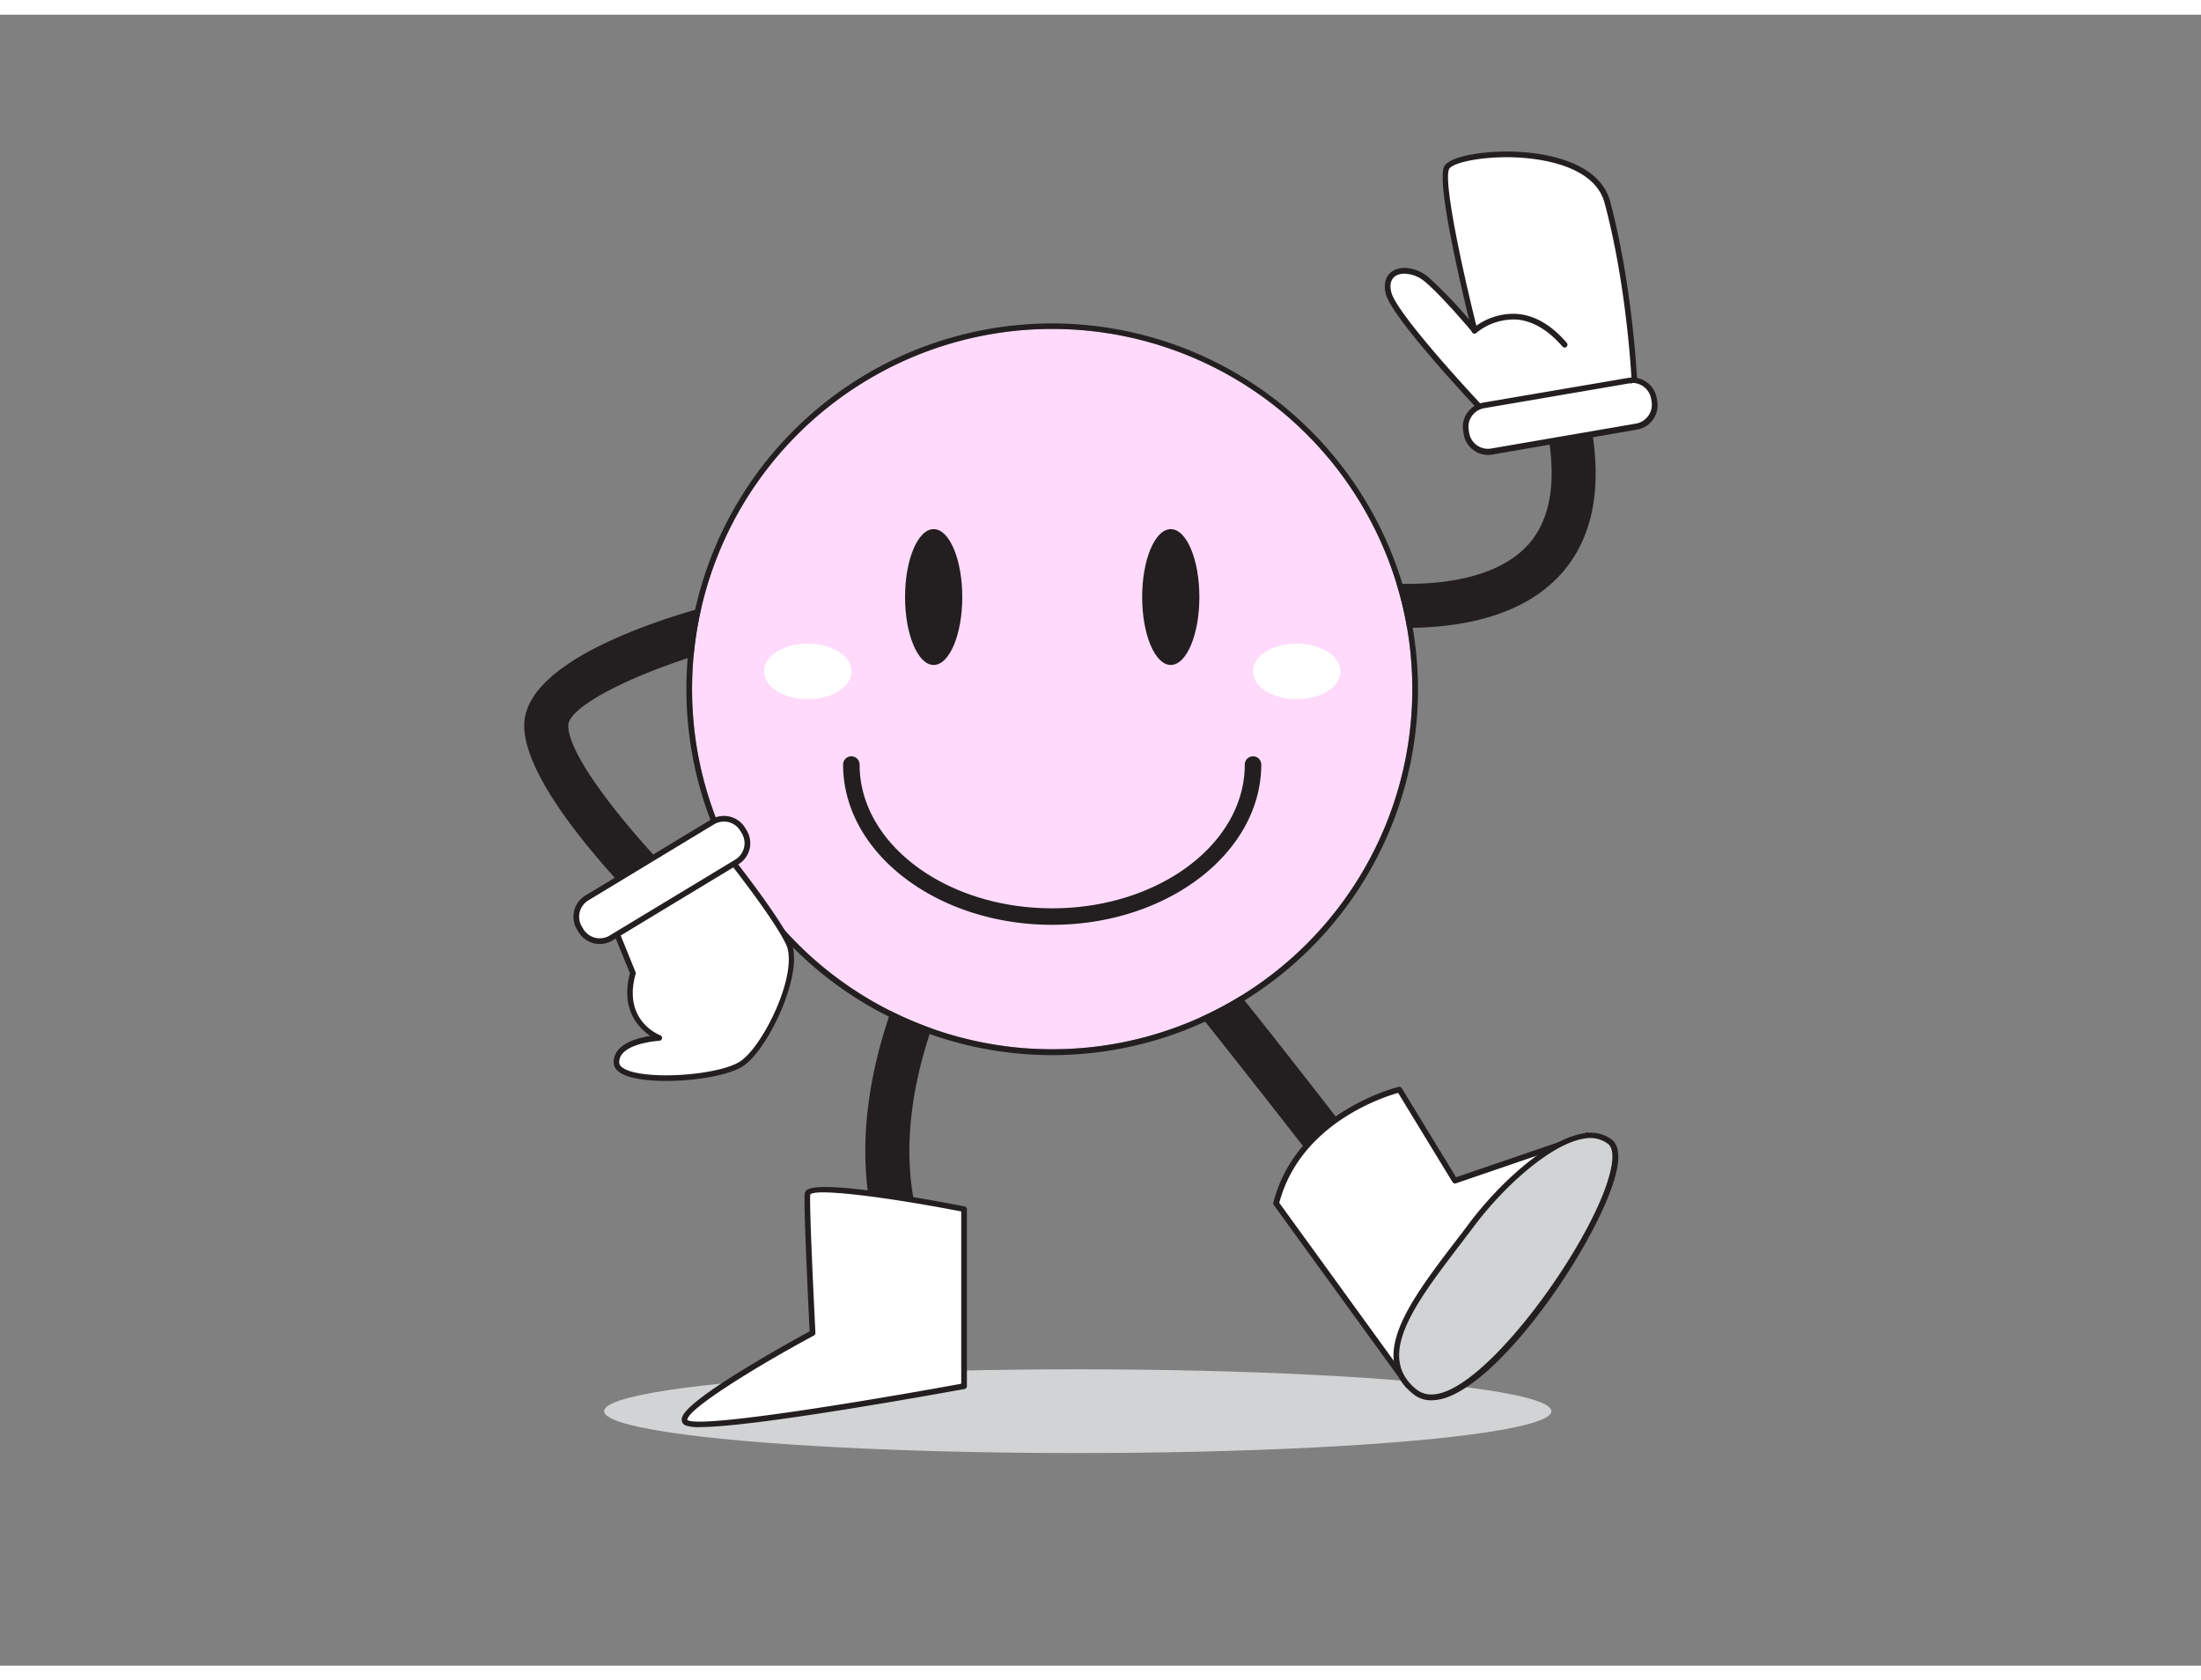 <svg id="_280_smiley_face_flatline" data-name="#280_smiley_face_flatline" xmlns="http://www.w3.org/2000/svg" viewBox="0 0 400 300" data-imageid="party-4" imageName="Smiley face" class="illustrations_image" style="width: 393px;"><rect x="0" y="0" width="400" height="300" fill="#808080" stroke="none"/><ellipse cx="195.86" cy="253.76" rx="86.08" ry="7.61" fill="#d1d3d4"/><path d="M248.84,218.6a4,4,0,0,1-3.19-1.57c-8.62-11.3-30.88-39.65-33.25-42.15a4,4,0,0,1,4.89-6.31c2.37,1.62,34.41,43.19,34.72,43.61a4,4,0,0,1-3.17,6.42Zm-36.39-43.68a2.66,2.66,0,0,0,.32.25A3.92,3.92,0,0,1,212.45,174.92Z" fill="#231f20"/><path d="M255.51,111.42a78.81,78.81,0,0,1-16.21-1.7,4,4,0,1,1,1.8-7.8h0a72.78,72.78,0,0,0,14.87,1.5c7,0,16.38-1.29,21.64-7s5.8-15.46,1.51-28.85a4,4,0,1,1,7.62-2.44c5.23,16.33,4.14,28.69-3.25,36.72C276.4,109.54,265,111.42,255.51,111.42Z" fill="#231f20"/><path d="M122.71,166.48a4,4,0,0,1-2.78-1.13c-4.12-4-24.66-24.42-24.66-36.18,0-12.82,29.4-20.85,38.42-23a4,4,0,1,1,1.86,7.78c-16.89,4-32.28,11.3-32.28,15.22,0,6.18,13,21.52,22.21,30.43a4,4,0,0,1-2.77,6.88Z" fill="#231f20"/><path d="M163.06,224.25a4,4,0,0,1-3.85-2.93c-6.21-22.33,4.08-44.55,7.47-51.85.27-.59.57-1.23.71-1.56a4,4,0,0,1,7.88.5c.12,1.28-.24,2.07-1.33,4.42-3.08,6.64-12.45,26.85-7,46.35a4,4,0,0,1-3.86,5.07Zm4.25-55.08h0Zm0,0Z" fill="#231f20"/><circle cx="191.22" cy="122.54" r="65.45" fill="#ffdafb" class="target-color"/><path d="M191.22,57.1a65.45,65.45,0,1,1-65.45,65.44A65.44,65.44,0,0,1,191.22,57.1m0-1a66.48,66.48,0,1,0,66.48,66.48,66.56,66.56,0,0,0-66.48-66.48Z" fill="#231f20"/><ellipse cx="169.68" cy="105.82" rx="5.2" ry="12.34" fill="#231f20"/><ellipse cx="212.77" cy="105.82" rx="5.2" ry="12.34" fill="#231f20"/><path d="M191.22,165.38c-20.93,0-38-13.07-38-29.12a1.5,1.5,0,0,1,3,0c0,14.4,15.69,26.12,35,26.12s35-11.72,35-26.12a1.5,1.5,0,0,1,3,0C229.18,152.31,212.15,165.38,191.22,165.38Z" fill="#231f20"/><path d="M270.74,73.27s-17.23-18.1-18.38-22.63S256,45.48,259.15,48,268,57.4,268,57.4s-6.67-26.4-5.09-29.55,26.21-5.09,29.22,6.3a180,180,0,0,1,5,34.57Z" fill="#fff"/><path d="M270.74,73.78a.47.47,0,0,1-.37-.16c-.71-.74-17.34-18.25-18.51-22.86-.64-2.54.49-3.7,1.22-4.17,1.67-1.06,4.36-.62,6.4,1a80.16,80.16,0,0,1,7.5,7.78c-1.62-6.62-5.93-25-4.52-27.79,1-2,8.51-3.22,15.42-2.51,4.76.5,13,2.31,14.76,8.91,4.37,16.52,5,34.5,5,34.68a.52.52,0,0,1-.42.53l-26.42,4.55ZM255.22,47.06a3,3,0,0,0-1.58.4c-.87.56-1.14,1.61-.78,3,.87,3.44,12.08,15.91,18.06,22.2l25.7-4.42c-.13-2.88-1-19.05-5-34-1.58-6-9.37-7.67-13.86-8.14-7-.73-13.75.65-14.4,1.94-1.1,2.19,2.47,18.66,5.13,29.19a.52.52,0,0,1-.27.59.54.54,0,0,1-.63-.13c-.06-.07-5.73-6.82-8.78-9.3A6,6,0,0,0,255.22,47.06Z" fill="#231f20"/><rect x="266.2" y="68.66" width="34.67" height="8.51" rx="3.99" transform="translate(-8.26 49.19) rotate(-9.77)" fill="#fff"/><path d="M270.42,80A4.51,4.51,0,0,1,266,76.21l-.09-.53a4.5,4.5,0,0,1,3.67-5.2L295.88,66a4.49,4.49,0,0,1,5.2,3.67l.1.53a4.5,4.5,0,0,1-3.68,5.2l-26.31,4.53A5.12,5.12,0,0,1,270.42,80Zm26.23-13a3.92,3.92,0,0,0-.59,0L269.75,71.5a3.45,3.45,0,0,0-2.83,4L267,76a3.46,3.46,0,0,0,4,2.83l26.32-4.53h0a3.48,3.48,0,0,0,2.83-4l-.09-.53A3.48,3.48,0,0,0,296.65,66.91Z" fill="#231f20"/><path d="M284.35,60.49a.51.51,0,0,1-.39-.19c-2.61-3-5.45-4.71-8.42-4.91a10.8,10.8,0,0,0-7.19,2.39.52.52,0,1,1-.69-.77,11.62,11.62,0,0,1,7.93-2.65c3.27.22,6.35,2,9.15,5.27a.51.51,0,0,1-.06.73A.46.46,0,0,1,284.35,60.49Z" fill="#231f20"/><path d="M131.35,151.65s9.41,11.71,11.94,17-3.9,18.6-8.27,21.82-22.74,4.13-23,0,7.78-4.58,7.78-4.58-7.32-2.77-4.79-11.73L110,161.77Z" fill="#fff"/><path d="M121.08,193.75c-3.19,0-6.09-.36-7.78-1.16-1.12-.53-1.72-1.23-1.76-2.09-.08-1.36.58-3.22,4.16-4.36a18.31,18.31,0,0,1,2.47-.58c-2.08-1.4-5.46-4.8-3.68-11.37l-5-12.22a.5.5,0,0,1,.25-.66l21.37-10.13a.52.52,0,0,1,.62.14c.38.48,9.48,11.83,12,17.1s-3.75,19-8.43,22.46C132.9,192.67,126.57,193.75,121.08,193.75ZM110.65,162,115.51,174a.5.5,0,0,1,0,.34c-2.37,8.41,4.2,11,4.48,11.11a.53.53,0,0,1,.33.56.53.53,0,0,1-.48.44c-.08,0-7.49.46-7.29,4,0,.45.42.86,1.17,1.22,4.29,2,17.42,1,21-1.61,4.34-3.2,10.47-16.24,8.11-21.18-2.25-4.69-10.11-14.67-11.63-16.58Z" fill="#231f20"/><rect x="102.91" y="152.97" width="34.67" height="8.51" rx="3.99" transform="translate(-64 84.89) rotate(-31.16)" fill="#fff"/><path d="M109,168.87a5,5,0,0,1-1.08-.13,4.49,4.49,0,0,1-2.78-2.05l-.28-.46a4.52,4.52,0,0,1,1.53-6.18l22.85-13.81a4.5,4.5,0,0,1,6.18,1.52l.28.46a4.49,4.49,0,0,1-1.53,6.18l-22.85,13.82A4.47,4.47,0,0,1,109,168.87Zm22.56-22.25a3.48,3.48,0,0,0-1.79.5l-22.85,13.82a3.47,3.47,0,0,0-1.17,4.76l.27.46a3.48,3.48,0,0,0,4.77,1.17l22.85-13.81h0a3.48,3.48,0,0,0,1.17-4.77l-.27-.45a3.46,3.46,0,0,0-3-1.68Z" fill="#231f20"/><path d="M175.21,217s-28.22-5.51-28.45-2.75.92,25.27.92,25.27-27,14.5-22.85,16.34,50.38-6.7,50.38-6.7Z" fill="#fff"/><path d="M127.17,256.65a7.38,7.38,0,0,1-2.55-.29,1.11,1.11,0,0,1-.73-1c0-.63-.09-2.31,11.84-9.56,5.05-3.07,10.16-5.87,11.41-6.55-.14-2.89-1.11-22.41-.9-25a1,1,0,0,1,.41-.69c2.61-2,24.33,2.14,28.66,3a.51.51,0,0,1,.41.5v32.16a.51.51,0,0,1-.42.51C171.06,250.48,137.33,256.65,127.17,256.65ZM149.59,214c-1.29,0-2.12.12-2.34.39-.2,2.63.93,24.91.94,25.14a.5.5,0,0,1-.27.48c-11.36,6.11-23.07,13.51-23,15.32,0,0,0,.06.12.1,3.24,1.44,36.53-4.24,49.65-6.66v-31.3C164.72,215.52,154.2,214,149.59,214Z" fill="#231f20"/><path d="M254.33,195.33s-18.21,4.26-22.4,20.67l24,33.08,32.55-45.43-24,8.22Z" fill="#fff"/><path d="M255.91,249.59a.5.5,0,0,1-.42-.21l-24-33.08a.5.5,0,0,1-.08-.43c4.21-16.52,22.6-21,22.78-21.05a.52.52,0,0,1,.56.24l9.87,16.19,23.65-8.09a.52.52,0,0,1,.58.18.51.51,0,0,1,0,.61l-32.55,45.43a.54.54,0,0,1-.42.21ZM232.49,215.9l23.41,32.3,31.2-43.54-22.52,7.7a.53.53,0,0,1-.6-.22l-9.89-16.22C251.55,196.63,236.33,201.43,232.49,215.9Z" fill="#231f20"/><path d="M257.24,250.31c-8.89-7,.87-18.05,10.2-30.44,6.7-8.91,19.12-19.79,25.13-15.08C299.48,210.2,267.79,258.58,257.24,250.31Z" fill="#d1d3d4"/><path d="M260.08,251.78a5,5,0,0,1-3.16-1.07h0c-8.53-6.69-.63-17.06,7.74-28,.78-1,1.58-2.06,2.36-3.11,5.47-7.27,14.36-15.48,21-16.35a6.39,6.39,0,0,1,4.92,1.17c1,.8,1.37,2.33,1.06,4.55-1.49,10.45-18.9,37.41-30.69,42.15A8.65,8.65,0,0,1,260.08,251.78Zm-2.52-1.88c1.32,1,3.11,1.11,5.32.22,10.56-4.24,28.49-30.37,30.05-41.33.18-1.26.2-2.9-.68-3.59a5.37,5.37,0,0,0-4.15-1c-6,.79-14.74,8.62-20.25,16l-2.37,3.12c-8.4,11-15.65,20.54-7.92,26.6Z" fill="#231f20"/><ellipse cx="146.8" cy="119.33" rx="7.96" ry="5.06" fill="#fff"/><ellipse cx="235.65" cy="119.33" rx="7.96" ry="5.06" fill="#fff"/></svg>